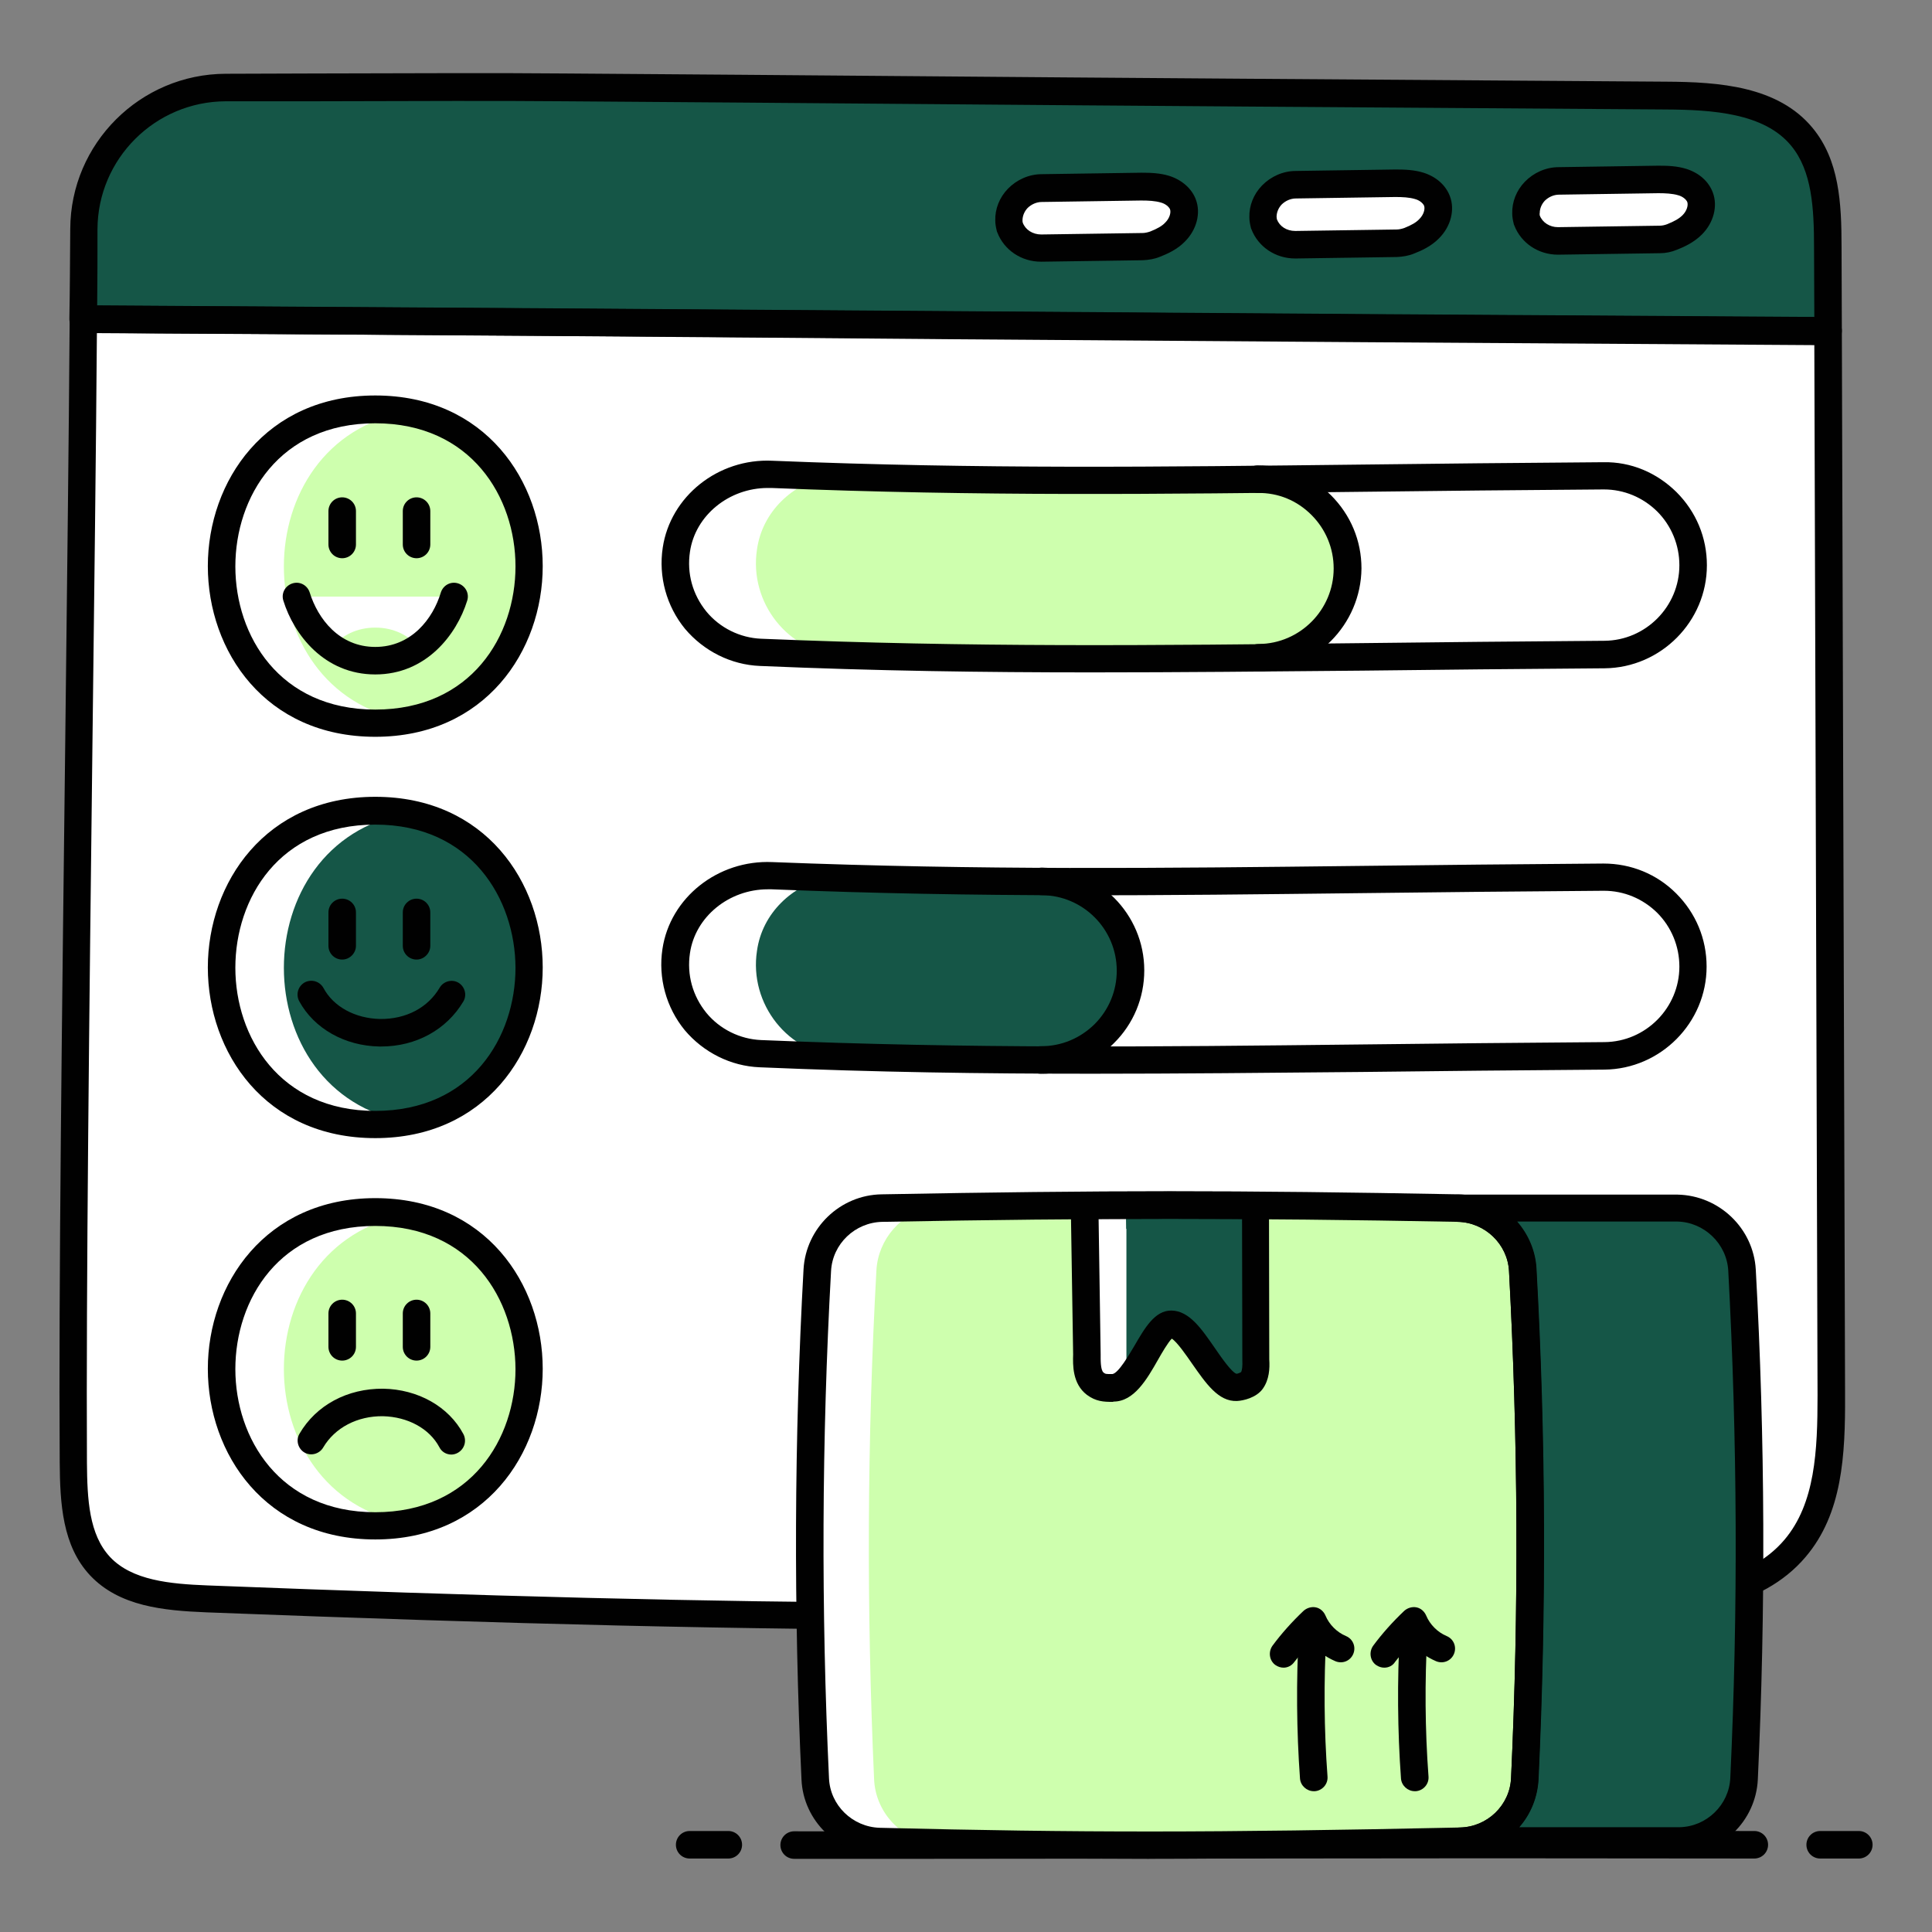 <svg xmlns="http://www.w3.org/2000/svg" enable-background="new 0 0 66 66" viewBox="0 0 66 66" width="66" height="66"><rect x="0" y="0" width="66" height="66" fill="#808080" stroke="none"/><path fill="#fff" d="M62.45,11.3c-22.53-0.13-37.08-0.26-59.6-0.4C2.76,22.7,2.45,40.7,2.51,49.95          c0.01,1.25,0.06,2.63,0.91,3.55c0.89,0.95,2.34,1.07,3.64,1.12c18.73,0.73,29.51,0.79,48.26,0.2          c2.16-0.07,4.59-0.27,5.99-1.93c1.19-1.41,1.24-3.41,1.24-5.24C62.52,36.31,62.49,22.63,62.45,11.3z"/><path fill="#155647" d="M62.44,8.44c0-1.32-0.05-2.76-0.88-3.77c-1.06-1.29-2.96-1.4-4.64-1.41c-4.78-0.03-9.57-0.07-14.35-0.1          C33.92,3.1,27.93,3.04,19.28,2.98c-2.86-0.02-6.09,0-11.58,0.01C5.05,3,2.87,5.17,2.87,7.83c0,0.99-0.01,2.02-0.02,3.08          c22.53,0.13,37.08,0.26,59.6,0.4C62.45,10.35,62.44,9.39,62.44,8.44z"/><path fill="#fff" d="M48.83 7.81C48.64 8 48.39 8.13 48.14 8.23c-.13.05-.28.08-.42.08l-3.46.05c-.47.01-.91-.27-1.07-.71 0 0 0 0 0-.01-.02-.06-.03-.14-.03-.22-.02-.61.51-1.11 1.12-1.11l3.4-.05c.28 0 .56.01.82.09.26.08.51.26.61.52C49.21 7.18 49.07 7.56 48.83 7.81zM57.81 7.68C57.62 7.87 57.37 8 57.12 8.1c-.13.05-.28.08-.42.08l-3.46.05c-.47.01-.91-.27-1.07-.71 0 0 0 0 0-.01-.02-.06-.03-.14-.03-.22-.02-.61.51-1.11 1.12-1.11l3.4-.05c.28 0 .56.01.82.09.26.08.51.26.61.52C58.19 7.05 58.05 7.43 57.81 7.68zM40.15 7.93c-.19.19-.43.32-.69.42-.13.05-.28.08-.42.08l-3.46.05C35.1 8.48 34.66 8.2 34.5 7.76c0 0 0 0 0-.01-.02-.06-.03-.14-.03-.22-.02-.61.51-1.11 1.12-1.11l3.4-.05c.28 0 .56.01.82.09.26.08.51.26.61.52C40.53 7.3 40.39 7.68 40.15 7.93z"/><path fill="#010101" d="M33.47,55.68c-8.08,0-16.03-0.2-26.42-0.6c-1.46-0.06-2.97-0.2-3.97-1.26           c-0.95-1.01-1.03-2.46-1.04-3.86C2,44,2.12,34.47,2.23,25.24c0.06-5.21,0.12-10.13,0.15-14.34c0-0.26,0.21-0.47,0.47-0.47           c0,0,0,0,0,0c11.26,0.07,20.53,0.13,29.8,0.2c9.27,0.07,18.54,0.13,29.8,0.2c0.26,0,0.47,0.21,0.47,0.47l0.11,36.35           c0.01,2.07-0.09,4.06-1.35,5.54c-1.52,1.79-4.07,2.02-6.34,2.09C46.98,55.55,40.18,55.68,33.47,55.68z M3.31,11.38           c-0.03,4.11-0.09,8.86-0.15,13.88c-0.11,9.22-0.22,18.75-0.19,24.7c0.01,1.26,0.07,2.46,0.79,3.23           c0.75,0.8,2.05,0.92,3.32,0.97c19,0.74,29.82,0.78,48.23,0.2c2.07-0.07,4.38-0.26,5.65-1.76c1.05-1.24,1.13-3.04,1.13-4.93           l-0.11-35.88c-11.05-0.07-20.2-0.13-29.34-0.2C23.51,11.51,14.36,11.44,3.31,11.38z"/><path fill="#010101" d="M62.45,11.77C62.45,11.77,62.45,11.77,62.45,11.77c-11.27-0.07-20.54-0.13-29.81-0.2           c-9.27-0.07-18.54-0.13-29.8-0.2c-0.12,0-0.24-0.05-0.33-0.14s-0.14-0.21-0.14-0.33C2.39,9.84,2.39,8.81,2.4,7.82           c0.01-2.92,2.39-5.29,5.31-5.3l2.99-0.01c3.79-0.01,6.29-0.02,8.59,0c4.32,0.03,7.98,0.06,11.64,0.09           c3.66,0.03,7.32,0.06,11.64,0.09l14.35,0.1c1.8,0.01,3.82,0.15,5,1.58c0.91,1.1,0.99,2.55,0.99,4.07l0.01,2.86           c0,0.13-0.05,0.25-0.14,0.33C62.69,11.72,62.57,11.77,62.45,11.77z M3.32,10.44c11.05,0.07,20.19,0.13,29.33,0.2           c9.14,0.07,18.28,0.13,29.33,0.2l-0.01-2.39v0c0-1.34-0.07-2.61-0.78-3.47c-0.92-1.12-2.7-1.23-4.28-1.24l-14.35-0.1           c-4.32-0.03-7.98-0.06-11.64-0.09c-3.66-0.03-7.32-0.06-11.64-0.09c-2.3-0.02-4.8-0.01-8.58,0L7.71,3.46           C5.3,3.47,3.34,5.42,3.33,7.83C3.33,8.67,3.33,9.54,3.32,10.44z"/><path fill="#010101" d="M44.24 8.83c-.67 0-1.26-.4-1.49-1-.01-.02-.02-.04-.02-.06v0c-.03-.12-.05-.23-.05-.35-.01-.39.14-.78.43-1.08.3-.31.72-.5 1.16-.5l3.4-.05c0 0 0 0 0 0 .31 0 .64.01.96.11.44.14.76.43.9.8.18.47.03 1.04-.37 1.44-.27.28-.62.43-.85.52-.19.08-.39.11-.59.12l-3.46.05C44.25 8.83 44.25 8.83 44.24 8.83zM43.62 7.49c.09.24.33.4.63.4l3.46-.05c.08 0 .17-.02.26-.05.25-.1.41-.19.52-.31 0 0 0 0 0 0 .14-.14.2-.33.16-.45-.04-.09-.16-.19-.31-.23-.2-.06-.43-.07-.68-.07l-3.39.05c-.18 0-.36.08-.49.21-.11.12-.17.27-.17.42C43.61 7.44 43.62 7.46 43.62 7.49zM53.22 8.7c-.67 0-1.26-.4-1.49-1-.01-.02-.02-.04-.02-.06l0 0c-.03-.12-.05-.23-.05-.35-.01-.39.14-.78.43-1.08.3-.31.72-.5 1.16-.5l3.4-.05c.01 0 .01 0 .01 0 .31 0 .63.01.95.11.44.14.76.43.9.8.18.47.03 1.04-.37 1.44l0 0c-.28.28-.62.43-.85.52C57.1 8.61 56.9 8.65 56.7 8.65L53.24 8.7C53.23 8.7 53.22 8.7 53.22 8.7zM52.6 7.36c.09.24.34.4.62.4 0 0 .01 0 .01 0l3.47-.05c.08 0 .17-.02.25-.05.25-.1.41-.19.53-.31l0 0c.14-.14.2-.33.16-.45-.04-.09-.16-.19-.31-.23-.2-.06-.45-.07-.68-.07l-3.39.05c-.18 0-.36.08-.49.21-.11.12-.17.27-.17.42C52.59 7.3 52.6 7.33 52.6 7.36zM57.81 7.68L57.81 7.68 57.81 7.68z"/><g><path fill="#010101" d="M35.56,8.94c-0.67,0-1.26-0.4-1.49-1c-0.01-0.02-0.02-0.04-0.02-0.06v0c-0.03-0.12-0.05-0.23-0.05-0.35          c-0.01-0.39,0.14-0.78,0.43-1.08c0.3-0.31,0.72-0.5,1.16-0.5l3.4-0.05c0,0,0,0,0,0c0.31,0,0.64,0.01,0.96,0.11          c0.43,0.14,0.76,0.43,0.9,0.8c0.18,0.47,0.03,1.04-0.37,1.44c-0.27,0.28-0.62,0.43-0.85,0.52          c-0.19,0.08-0.39,0.11-0.59,0.12l-3.46,0.05C35.57,8.94,35.56,8.94,35.56,8.94z M34.94,7.61c0.09,0.24,0.34,0.4,0.63,0.4          l3.46-0.05c0.08,0,0.17-0.02,0.26-0.05c0.25-0.1,0.41-0.19,0.52-0.31c0,0,0,0,0,0c0.14-0.14,0.2-0.33,0.16-0.45          c-0.04-0.09-0.16-0.19-0.31-0.23c-0.2-0.06-0.43-0.07-0.68-0.07l-3.39,0.05c-0.18,0-0.36,0.08-0.49,0.21          c-0.11,0.12-0.17,0.27-0.17,0.42C34.93,7.55,34.93,7.58,34.94,7.61z"/></g><g><path fill="#010101" d="M63.5 63.49l-1.32 0c-.26 0-.47-.21-.47-.47s.21-.47.47-.47l1.32 0c.26 0 .47.21.47.47C63.97 63.28 63.76 63.49 63.5 63.49zM31.78 63.5c-1.51 0-3.06 0-4.65 0-.26 0-.47-.21-.47-.47 0-.26.21-.47.47-.47h0c5.53.01 10.46 0 15.34-.01 5.59-.01 11.13-.01 17.46 0 .26 0 .47.21.47.47 0 .26-.21.47-.47.47 0 0 0 0 0 0-6.33-.01-11.87-.01-17.46 0C39 63.49 35.5 63.5 31.78 63.5zM24.88 63.49h-1.32c-.26 0-.47-.21-.47-.47 0-.26.21-.47.47-.47h1.32c.26 0 .47.21.47.47C25.35 63.28 25.14 63.49 24.88 63.49z"/></g><g><path fill="#CEFFAE" d="M12.82,52.12c-7,0-7-10.71,0-10.71C19.82,41.41,19.82,52.12,12.82,52.12z"/><path fill="#fff" d="M13.89,52.03c-0.34,0.06-0.69,0.09-1.07,0.09c-7.01,0-7.01-10.71,0-10.71c0.38,0,0.73,0.03,1.07,0.09      C8.3,42.48,8.3,51.06,13.89,52.03z"/><path fill="#010101" d="M12.82,52.59c-3.76,0-5.72-2.93-5.72-5.83c0-2.89,1.97-5.83,5.72-5.83c3.76,0,5.72,2.93,5.72,5.83      C18.54,49.66,16.57,52.59,12.82,52.59z M12.82,41.88c-3.29,0-4.78,2.53-4.78,4.89c0,2.35,1.5,4.89,4.78,4.89      c3.29,0,4.79-2.53,4.79-4.89C17.6,44.41,16.1,41.88,12.82,41.88z"/><path fill="#010101" d="M15.42 49.69c-.17 0-.33-.09-.41-.25-.34-.64-1.08-1.04-1.93-1.06-.87-.01-1.64.39-2.04 1.07-.13.22-.42.3-.64.17-.22-.13-.3-.42-.17-.64.57-.98 1.64-1.55 2.86-1.54 1.19.02 2.24.61 2.74 1.55.12.23.04.51-.19.64C15.57 49.67 15.49 49.69 15.42 49.69zM14.23 46.48c-.26 0-.47-.21-.47-.47l0-1.14c0-.26.21-.47.47-.47h0c.26 0 .47.21.47.47l0 1.14C14.7 46.27 14.49 46.48 14.23 46.48L14.23 46.48zM11.69 46.48c-.26 0-.47-.21-.47-.47l0-1.14c0-.26.21-.47.47-.47h0c.26 0 .47.21.47.47l0 1.14C12.16 46.27 11.95 46.48 11.69 46.48L11.69 46.48z"/><g><path fill="#CEFFAE" d="M12.82,24.71c-7,0-7-10.71,0-10.71C19.82,13.99,19.82,24.71,12.82,24.71z"/><path fill="#fff" d="M13.89,24.61c-0.34,0.06-0.69,0.09-1.07,0.09c-7.01,0-7.01-10.71,0-10.71c0.38,0,0.73,0.03,1.07,0.09      C8.3,15.05,8.3,23.65,13.89,24.61z"/><path fill="#010101" d="M12.82,25.17c-3.76,0-5.72-2.93-5.72-5.83s1.97-5.83,5.72-5.83c3.76,0,5.72,2.93,5.72,5.83      S16.57,25.17,12.82,25.17z M12.82,14.46c-3.29,0-4.78,2.53-4.78,4.89s1.5,4.89,4.78,4.89c3.29,0,4.79-2.53,4.79-4.89      S16.1,14.46,12.82,14.46z"/><path fill="#010101" d="M14.23 19.07c-.26 0-.47-.21-.47-.47l0-1.14c0-.26.21-.47.47-.47h0c.26 0 .47.21.47.47l0 1.14C14.7 18.86 14.49 19.07 14.23 19.07L14.23 19.07zM11.69 19.07c-.26 0-.47-.21-.47-.47l0-1.14c0-.26.21-.47.47-.47h0c.26 0 .47.21.47.47l0 1.14C12.16 18.86 11.95 19.07 11.69 19.07L11.69 19.07z"/></g><g><path fill="#155647" d="M12.82,38.42c-7,0-7-10.71,0-10.71C19.82,27.7,19.82,38.42,12.82,38.42z"/><path fill="#fff" d="M13.89,38.32c-0.34,0.06-0.69,0.09-1.07,0.09c-7.01,0-7.01-10.71,0-10.71c0.38,0,0.73,0.03,1.07,0.09      C8.3,28.77,8.3,37.36,13.89,38.32z"/><path fill="#010101" d="M12.82,38.88c-3.76,0-5.72-2.93-5.72-5.83c0-2.89,1.97-5.83,5.72-5.83c3.76,0,5.72,2.93,5.72,5.83      C18.54,35.95,16.57,38.88,12.82,38.88z M12.82,28.17c-3.29,0-4.78,2.53-4.78,4.89c0,2.35,1.5,4.89,4.78,4.89      c3.29,0,4.79-2.53,4.79-4.89C17.6,30.71,16.1,28.17,12.82,28.17z"/><path fill="#010101" d="M13.02 35.75c-.02 0-.04 0-.06 0-1.18-.02-2.23-.61-2.74-1.55-.12-.23-.04-.51.19-.64.23-.12.51-.04.64.19.34.64 1.08 1.04 1.93 1.06.9.01 1.64-.39 2.04-1.07.13-.22.42-.3.64-.17.22.13.3.42.17.64C15.26 35.17 14.22 35.75 13.02 35.75zM14.23 32.78c-.26 0-.47-.21-.47-.47l0-1.14c0-.26.21-.47.47-.47h0c.26 0 .47.21.47.47l0 1.14C14.7 32.56 14.49 32.78 14.23 32.78L14.23 32.78zM11.69 32.78c-.26 0-.47-.21-.47-.47l0-1.14c0-.26.21-.47.47-.47h0c.26 0 .47.21.47.47l0 1.14C12.16 32.56 11.95 32.78 11.69 32.78L11.69 32.78z"/></g></g><g><path fill="#fff" d="M10.12,20.38c0.33,1.07,1.22,2.19,2.69,2.19c1.47,0,2.36-1.13,2.69-2.19H10.12z"/><path fill="#CEFFAE" d="M14.31,22.11c-0.41,0.29-0.9,0.47-1.49,0.47c-0.59,0-1.09-0.18-1.49-0.47c0.36-0.41,0.86-0.67,1.49-0.67     C13.45,21.44,13.95,21.7,14.31,22.11z"/><path fill="#010101" d="M12.82,23.04c-1.74,0-2.78-1.36-3.14-2.52c-0.08-0.25,0.06-0.51,0.31-0.59c0.25-0.08,0.51,0.06,0.59,0.31     c0.28,0.9,1.01,1.86,2.24,1.86s1.97-0.96,2.24-1.86c0.08-0.25,0.34-0.39,0.59-0.31c0.25,0.08,0.39,0.34,0.31,0.59     C15.6,21.68,14.56,23.04,12.82,23.04z"/></g><g><path fill="#fff" d="M57.84,19.3c0,1.68-1.35,3.03-3.03,3.05c-11.14,0.06-19.04,0.34-28.84-0.07c-1.79-0.08-3.15-1.69-2.87-3.51     c0.23-1.56,1.69-2.64,3.27-2.58c9.76,0.39,17.27,0.11,28.4,0.05C56.47,16.24,57.84,17.61,57.84,19.3z"/><path fill="#CEFFAE" d="M46.02,19.42c0,1.68-1.35,3.04-3.02,3.05c-5.75,0.06-11.03,0.07-17.03-0.18c-1.79-0.08-3.15-1.69-2.87-3.51     c0.23-1.56,1.69-2.64,3.27-2.58c5.91,0.24,11.01,0.23,16.58,0.17C44.64,16.35,46.02,17.72,46.02,19.42z"/><path fill="#fff" d="M28.73,22.38c-0.91-0.03-1.83-0.06-2.76-0.1c-1.79-0.08-3.15-1.69-2.87-3.51c0.23-1.56,1.69-2.64,3.27-2.58     c0.65,0.03,1.3,0.05,1.93,0.07c-1.23,0.26-2.26,1.22-2.44,2.51C25.58,20.59,26.94,22.3,28.73,22.38z"/><path fill="#010101" d="M43,22.94c-0.26,0-0.47-0.21-0.47-0.47c0-0.26,0.21-0.47,0.47-0.47c1.41-0.01,2.56-1.17,2.56-2.58     c0-0.69-0.27-1.34-0.76-1.83c-0.49-0.49-1.13-0.76-1.84-0.75c0,0,0,0,0,0c-0.26,0-0.47-0.21-0.47-0.47     c0-0.26,0.21-0.47,0.47-0.47c0.93,0,1.84,0.35,2.51,1.02c0.67,0.67,1.04,1.55,1.04,2.5C46.49,21.34,44.93,22.92,43,22.94     C43.01,22.94,43,22.94,43,22.94z"/><path fill="#010101" d="M37.29,22.97c-3.69,0-7.36-0.05-11.33-0.22c-0.99-0.04-1.92-0.51-2.56-1.27c-0.63-0.77-0.91-1.78-0.76-2.77     c0.26-1.75,1.89-3.06,3.75-2.97c7.15,0.29,13.18,0.21,20.17,0.13c2.56-0.03,5.26-0.06,8.21-0.08c0.95-0.02,1.83,0.36,2.5,1.02     c0.67,0.67,1.04,1.55,1.04,2.5c0,1.92-1.57,3.5-3.49,3.52c-2.96,0.02-5.68,0.05-8.28,0.08C43.32,22.94,40.29,22.97,37.29,22.97z      M26.23,16.67c-1.33,0-2.48,0.94-2.66,2.18c-0.11,0.74,0.09,1.46,0.56,2.04c0.46,0.56,1.15,0.9,1.87,0.93     c7.19,0.3,13.37,0.23,20.53,0.15c2.6-0.03,5.32-0.06,8.28-0.08c1.41-0.01,2.56-1.17,2.56-2.58c0-0.69-0.27-1.35-0.76-1.84     c-0.49-0.48-1.13-0.75-1.82-0.75c0,0-0.01,0-0.01,0c-2.95,0.02-5.65,0.05-8.21,0.08c-7,0.08-13.04,0.16-20.22-0.13     C26.31,16.67,26.27,16.67,26.23,16.67z"/></g><g><path fill="#fff" d="M57.84,33.01c0,1.68-1.35,3.03-3.03,3.05c-11.14,0.06-19.04,0.34-28.84-0.07c-1.79-0.08-3.15-1.69-2.87-3.51     c0.23-1.56,1.69-2.64,3.27-2.58c9.76,0.39,17.27,0.11,28.4,0.05C56.47,29.95,57.84,31.32,57.84,33.01z"/><path fill="#155647" d="M38.62,33.16c0,1.69-1.38,3.06-3.07,3.05c-3.11-0.01-6.23-0.08-9.58-0.21c-1.79-0.08-3.15-1.69-2.87-3.51     c0.23-1.56,1.69-2.64,3.27-2.58c3.25,0.13,6.25,0.19,9.22,0.2C37.26,30.12,38.62,31.48,38.62,33.16z"/><path fill="#010101" d="M35.57,36.68c-0.01,0-0.01,0-0.02,0c-0.26,0-0.47-0.21-0.47-0.47c0-0.26,0.21-0.47,0.47-0.47     c0.01,0,0.01,0,0.02,0c0.69,0,1.33-0.27,1.82-0.75c0.49-0.49,0.76-1.14,0.76-1.83c0-1.42-1.15-2.57-2.56-2.58     c-0.26,0-0.47-0.21-0.47-0.47c0-0.26,0.21-0.47,0.47-0.47c0,0,0,0,0,0c1.93,0.01,3.5,1.58,3.5,3.51c0,0.94-0.37,1.83-1.04,2.49     C37.39,36.31,36.51,36.68,35.57,36.68z"/><path fill="#fff" d="M28.73,36.09c-0.91-0.03-1.83-0.06-2.76-0.1c-1.79-0.08-3.15-1.69-2.87-3.51c0.23-1.56,1.69-2.64,3.27-2.58     c0.65,0.03,1.3,0.05,1.93,0.07c-1.23,0.26-2.26,1.22-2.44,2.51C25.58,34.3,26.94,36.01,28.73,36.09z"/><path fill="#010101" d="M37.28,36.68c-3.69,0-7.35-0.05-11.33-0.22c-0.99-0.04-1.92-0.51-2.56-1.27c-0.63-0.77-0.91-1.78-0.76-2.77     c0.26-1.75,1.89-3.05,3.75-2.97c7.15,0.28,13.19,0.21,20.17,0.13c2.55-0.03,5.25-0.06,8.21-0.08c0.01,0,0.01,0,0.02,0     c0.94,0,1.82,0.36,2.48,1.02c0.67,0.67,1.04,1.55,1.04,2.5c0,1.92-1.57,3.5-3.49,3.52c-2.96,0.02-5.69,0.05-8.28,0.08     C43.31,36.65,40.29,36.68,37.28,36.68z M26.23,30.38c-1.33,0-2.48,0.94-2.66,2.18c-0.11,0.74,0.09,1.46,0.56,2.04     c0.46,0.56,1.15,0.9,1.87,0.93c7.19,0.3,13.37,0.23,20.53,0.15c2.6-0.03,5.33-0.06,8.28-0.08c1.41-0.01,2.56-1.17,2.56-2.58     c0-0.69-0.27-1.35-0.76-1.84c-0.49-0.48-1.13-0.75-1.82-0.75c0,0-0.01,0-0.01,0c-2.95,0.02-5.65,0.05-8.2,0.08     c-7,0.08-13.04,0.16-20.22-0.13C26.31,30.38,26.27,30.38,26.23,30.38z"/></g><g><path fill="#155647" d="M57.3,41.27c1.17,0.02,2.14,0.95,2.21,2.12c0.32,5.78,0.34,11.58,0.07,17.37c-0.05,1.18-1.02,2.11-2.2,2.13      h-7.49c1.18-0.03,2.15-0.96,2.2-2.13c0.27-5.79,0.25-11.58-0.07-17.37c-0.06-1.17-1.03-2.1-2.21-2.12H57.3z"/><path fill="#CEFFAE" d="M52.09,60.76c0.27-5.79,0.25-11.58-0.07-17.37c-0.06-1.17-1.03-2.1-2.21-2.12c-7.5-0.14-12.18-0.14-19.68,0      c-1.17,0.02-2.14,0.95-2.21,2.12c-0.32,5.79-0.34,11.59-0.07,17.38c0.05,1.17,1.01,2.1,2.18,2.13      c7.16,0.18,11.94,0.16,19.85-0.01C51.07,62.86,52.04,61.93,52.09,60.76z"/><path fill="#fff" d="M31.78,62.94c-0.57-0.02-1.15-0.03-1.74-0.04c-1.17-0.03-2.13-0.96-2.18-2.13      c-0.27-5.79-0.24-11.59,0.08-17.38c0.06-1.17,1.03-2.1,2.21-2.12c0.57-0.01,1.13-0.02,1.67-0.03c-1.02,0.18-1.82,1.09-1.88,2.15      c-0.32,5.79-0.34,11.59-0.08,17.38C29.9,61.86,30.72,62.79,31.78,62.94z"/><path fill="#155647" d="M42.76,47.16c-0.1,0.14-0.36,0.22-0.52,0.23c-0.74,0.03-1.49-2.14-2.23-2.15         c-0.62-0.01-1.16,2.17-1.97,2.17c-0.26,0-0.41,0.01-0.63-0.15c-0.29-0.22-0.29-0.63-0.29-1l-0.08-5.1         c1.95-0.01,3.89-0.01,5.84,0l0.01,5.26C42.91,46.67,42.91,46.96,42.76,47.16z"/><path fill="#fff" d="M38.47,41.98l-0.01-0.81c-0.47,0-0.94,0-1.41,0l0.08,5.1c-0.01,0.36,0,0.78,0.29,1         c0.21,0.16,0.36,0.15,0.63,0.15c0.15,0,0.3-0.08,0.43-0.21V41.98z"/><path fill="#010101" d="M39.21,63.5c-3,0-5.83-0.04-9.19-0.13c-1.41-0.04-2.58-1.17-2.64-2.58c-0.27-5.79-0.25-11.65,0.07-17.43      c0.08-1.41,1.25-2.54,2.67-2.56c7.55-0.14,12.15-0.14,19.69,0c1.42,0.03,2.59,1.15,2.67,2.56c0.32,5.78,0.34,11.64,0.07,17.42v0      c-0.07,1.42-1.23,2.55-2.66,2.58C45.63,63.45,42.33,63.5,39.21,63.5z M39.97,41.64c-3.03,0-6.06,0.03-9.83,0.1      c-0.93,0.02-1.7,0.75-1.75,1.68c-0.32,5.75-0.34,11.58-0.07,17.33c0.04,0.92,0.8,1.66,1.73,1.69      c6.81,0.17,11.45,0.17,19.83-0.01c0.93-0.02,1.7-0.76,1.74-1.69l0,0c0.27-5.75,0.24-11.57-0.07-17.32      c-0.05-0.92-0.82-1.66-1.75-1.68C46.04,41.67,43,41.64,39.97,41.64z M52.09,60.76L52.09,60.76L52.09,60.76z"/><path fill="#010101" d="M49.89 63.36c-.26 0-.47-.21-.47-.46 0-.26.2-.47.46-.47.93-.02 1.7-.76 1.74-1.69.27-5.75.24-11.57-.07-17.32-.05-.92-.82-1.66-1.75-1.68-.26 0-.46-.22-.46-.47 0-.26.21-.46.47-.46h7.49c0 0 .01 0 .01 0 1.42.03 2.59 1.15 2.67 2.56.32 5.78.34 11.64.07 17.42-.07 1.42-1.23 2.55-2.66 2.58L49.89 63.36zM51.9 62.42h5.48c.92-.02 1.69-.76 1.73-1.69.27-5.75.24-11.57-.07-17.32-.05-.92-.82-1.66-1.74-1.68h-5.47c.38.44.63 1 .66 1.62.32 5.78.34 11.64.07 17.42C52.53 61.4 52.29 61.98 51.9 62.42zM38 47.89c-.29 0-.56-.01-.87-.24-.5-.38-.48-1.03-.47-1.38l-.08-5.08c0-.13.05-.25.13-.34.09-.09.21-.14.33-.14 1.95-.01 3.89-.01 5.84 0 .26 0 .47.21.47.47l.01 5.26c.02.31 0 .69-.22 1-.22.31-.67.41-.88.42-.64.03-1.07-.61-1.54-1.28-.18-.26-.51-.74-.69-.85-.13.13-.34.49-.47.72-.38.67-.82 1.43-1.52 1.43C38.03 47.89 38.02 47.89 38 47.89zM37.53 41.64l.07 4.62c0 .18-.01.54.1.63.07.05.07.05.3.05.21-.03.57-.66.75-.96.36-.62.7-1.21 1.26-1.21 0 0 .01 0 .01 0 .61.01 1.03.63 1.48 1.28.2.29.57.83.74.88.03 0 .12-.03.16-.06.03-.06.05-.2.04-.41l-.01-4.82C40.79 41.63 39.16 41.63 37.53 41.64zM42.4 46.86C42.4 46.86 42.4 46.86 42.4 46.86 42.4 46.86 42.4 46.86 42.4 46.86 42.4 46.86 42.4 46.86 42.4 46.86z"/><g><path fill="#010101" d="M44.88,61.19c-0.24,0-0.45-0.19-0.47-0.43c-0.12-1.66-0.13-3.34-0.04-5c0.02-0.26,0.24-0.46,0.5-0.44      c0.26,0.02,0.46,0.24,0.44,0.5c-0.09,1.62-0.08,3.26,0.04,4.87c0.02,0.26-0.18,0.48-0.43,0.5      C44.9,61.19,44.89,61.19,44.88,61.19z"/><path fill="#010101" d="M43.85,56.97c-0.1,0-0.19-0.03-0.28-0.09c-0.21-0.15-0.25-0.45-0.1-0.66c0.31-0.42,0.67-0.82,1.06-1.19      c0.11-0.1,0.27-0.15,0.42-0.12c0.15,0.03,0.27,0.14,0.33,0.28c0.13,0.31,0.39,0.57,0.7,0.7c0.24,0.1,0.35,0.37,0.25,0.61      c-0.1,0.24-0.37,0.35-0.61,0.25c-0.33-0.14-0.63-0.36-0.86-0.63c-0.19,0.21-0.37,0.43-0.54,0.65      C44.13,56.9,43.99,56.97,43.85,56.97z"/></g><g><path fill="#010101" d="M48.33,61.19c-0.24,0-0.45-0.19-0.47-0.43c-0.12-1.66-0.13-3.34-0.04-5c0.02-0.26,0.25-0.46,0.5-0.44      c0.26,0.02,0.46,0.24,0.44,0.5c-0.09,1.62-0.08,3.26,0.04,4.87c0.02,0.26-0.18,0.48-0.43,0.5      C48.35,61.19,48.34,61.19,48.33,61.19z"/><path fill="#010101" d="M47.29,56.97c-0.1,0-0.19-0.03-0.28-0.09c-0.21-0.15-0.25-0.45-0.1-0.66c0.31-0.42,0.67-0.82,1.06-1.19      c0.11-0.1,0.27-0.15,0.42-0.12c0.15,0.03,0.27,0.14,0.33,0.28c0.13,0.31,0.39,0.57,0.7,0.7c0.24,0.1,0.35,0.37,0.25,0.61      c-0.1,0.24-0.37,0.35-0.61,0.25c-0.33-0.14-0.63-0.36-0.86-0.63c-0.19,0.21-0.37,0.43-0.54,0.65      C47.58,56.9,47.44,56.97,47.29,56.97z"/></g></g></svg>